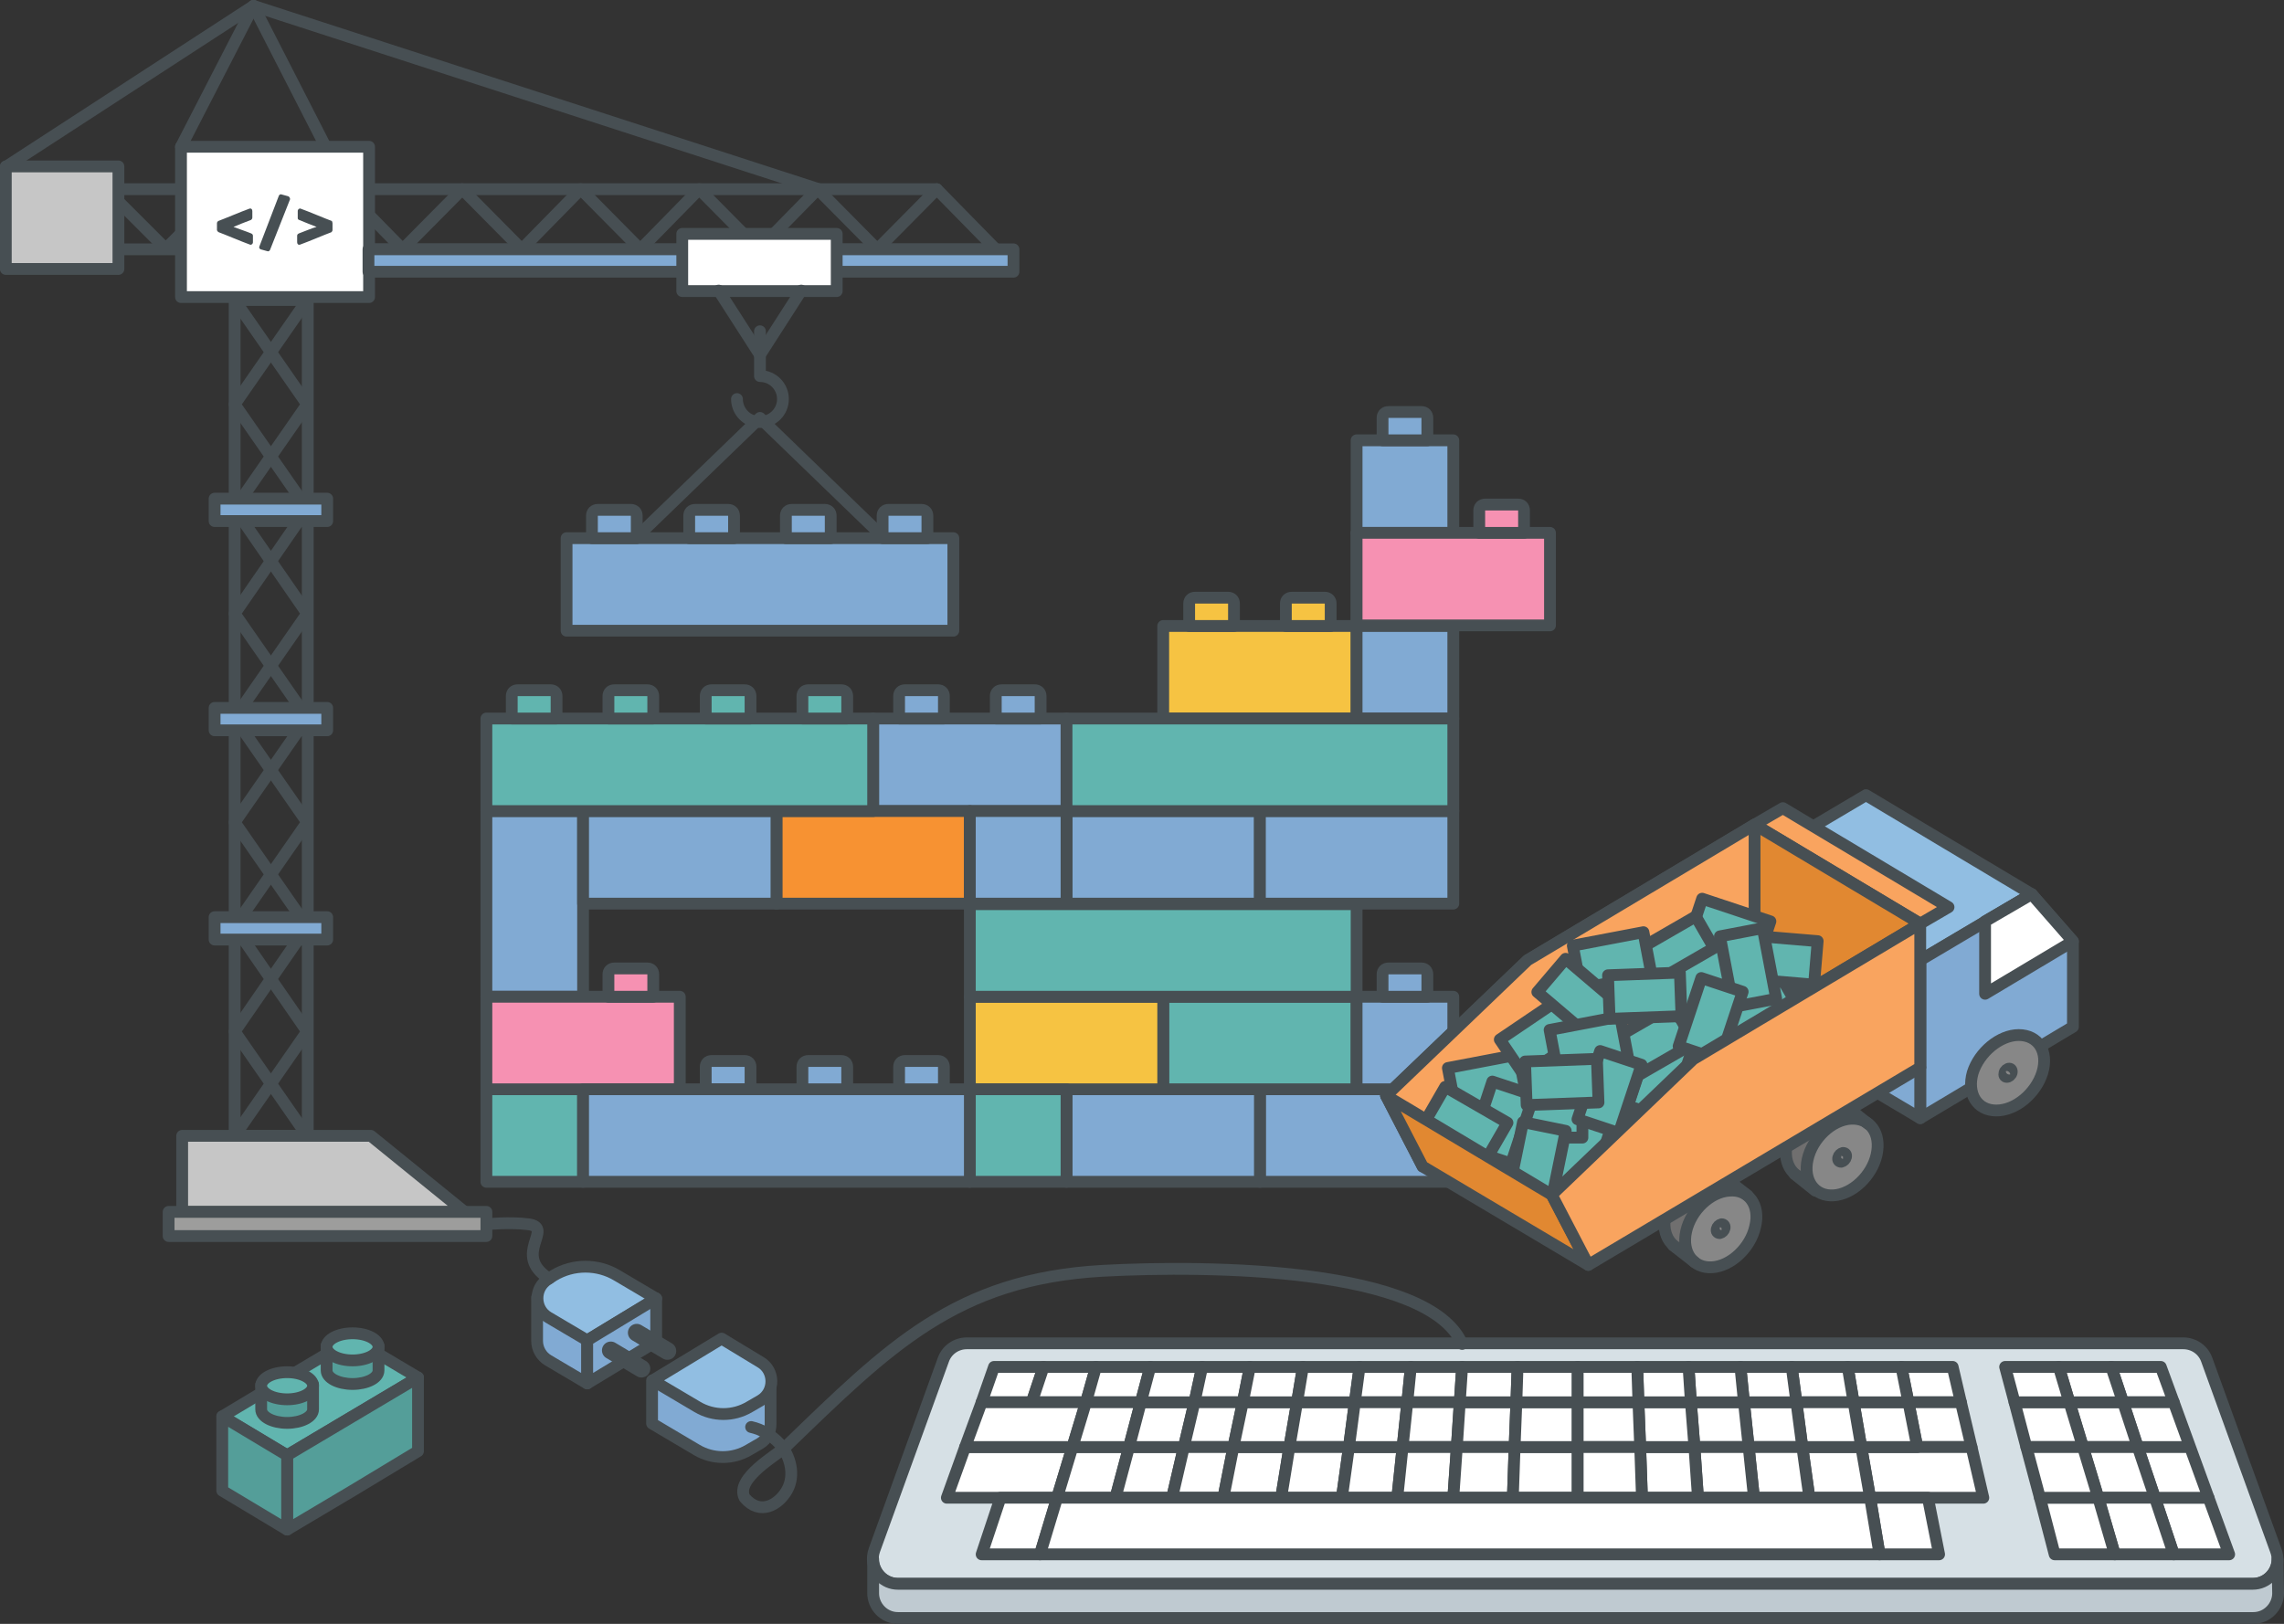 <?xml version="1.0" encoding="utf-8"?>
<!-- Generator: Adobe Illustrator 19.2.1, SVG Export Plug-In . SVG Version: 6.00 Build 0)  -->
<svg version="1.1" id="Lager_2" xmlns="http://www.w3.org/2000/svg" xmlns:xlink="http://www.w3.org/1999/xlink" x="0px" y="0px"
	 viewBox="0 0 387.4 275.5" style="enable-background:new 0 0 387.4 275.5;" xml:space="preserve">
<rect x="0" y="0" width="387.4" height="275.5" fill="#333333" stroke="none"/>
<style type="text/css">
	.st0{fill:#D6E0E5;stroke:#474F53;stroke-width:2;stroke-linecap:round;stroke-linejoin:round;stroke-miterlimit:10;}
	.st1{fill:#FFFFFF;stroke:#474F53;stroke-width:2;stroke-linecap:round;stroke-linejoin:round;stroke-miterlimit:10;}
	.st2{fill:#BFCAD1;stroke:#474F53;stroke-width:2;stroke-linecap:round;stroke-linejoin:round;stroke-miterlimit:10;}
	.st3{fill:#81AAD3;stroke:#474F53;stroke-width:2;stroke-linecap:round;stroke-linejoin:round;stroke-miterlimit:10;}
	.st4{fill:#91BEE2;stroke:#474F53;stroke-width:2;stroke-linecap:round;stroke-linejoin:round;stroke-miterlimit:10;}
	.st5{fill:#FFFFFF;stroke:#474F53;stroke-width:3;stroke-linecap:round;stroke-linejoin:round;stroke-miterlimit:10;}
	.st6{fill:none;stroke:#474F53;stroke-width:2;stroke-linecap:round;stroke-linejoin:round;stroke-miterlimit:10;}
	.st7{fill:#F79232;stroke:#474F53;stroke-width:2;stroke-linecap:round;stroke-linejoin:round;stroke-miterlimit:10;}
	.st8{fill:#F6C342;stroke:#474F53;stroke-width:2;stroke-linecap:round;stroke-linejoin:round;stroke-miterlimit:10;}
	.st9{fill:#61B5AF;stroke:#474F53;stroke-width:2;stroke-linecap:round;stroke-linejoin:round;stroke-miterlimit:10;}
	.st10{fill:#F691B2;stroke:#474F53;stroke-width:2;stroke-linecap:round;stroke-linejoin:round;stroke-miterlimit:10;}
	.st11{fill:#C6C6C6;stroke:#474F53;stroke-width:2;stroke-linecap:round;stroke-linejoin:round;stroke-miterlimit:10;}
	.st12{fill:#9D9D9C;stroke:#474F53;stroke-width:2;stroke-linecap:round;stroke-linejoin:round;stroke-miterlimit:10;}
	.st13{fill:#474F53;}
	.st14{fill:#549E99;stroke:#474F53;stroke-width:2;stroke-linecap:round;stroke-linejoin:round;stroke-miterlimit:10;}
	.st15{fill:#F9A45F;stroke:#474F53;stroke-width:2;stroke-linecap:round;stroke-linejoin:round;stroke-miterlimit:10;}
	.st16{fill:#E18831;stroke:#474F53;stroke-width:2;stroke-linecap:round;stroke-linejoin:round;stroke-miterlimit:10;}
	.st17{fill:#706F6F;stroke:#474F53;stroke-width:2;stroke-linecap:round;stroke-linejoin:round;stroke-miterlimit:10;}
	.st18{fill:#878787;stroke:#474F53;stroke-width:2;stroke-linecap:round;stroke-linejoin:round;stroke-miterlimit:10;}


	/* Animation */

	@keyframes rotationBrick {
		0% {
			transform: rotate(0deg)
		}
		25% {
			transform: rotate(5deg)
		}
		50% {
			transform: rotate(-4deg)
		}
		75% {
			transform: rotate(2deg)
		}
		90% {
			transform: rotate(-1deg)
			}
		100% {
			transform: rotate(0deg);
		}
	}

	#Brick_2_ {
		transform: rotate(0deg);
		animation: rotationBrick 10s ease-in-out infinite;
		transform-origin: 50% 0%;
	}

	@keyframes moveHook {
		0% {
			transform: translateX(0%);
		}
		25% {
			transform: translateX(12%);
		}
		50% {
			transform: translateX(12%);
		}
		90% {
			transform: translateX(-1%);
			}
		100% {
			transform: translateX(0%);
		}
	}

	#Crane_x5F_hook {
		transform: translateX(0%);
		animation: moveHook 10s ease-in-out infinite;
	}

</style>
<g>
	<path class="st0" d="M382.1,268.7H152.3c-2.9,0-5-2.9-4-5.7l11.7-32.3c0.6-1.7,2.2-2.8,4-2.8h206.3c1.8,0,3.4,1.1,4,2.8l11.7,32.3
		C387.1,265.8,385.1,268.7,382.1,268.7z"/>
	<polygon class="st1" points="177,231.9 168.6,231.9 166.5,237.9 175,237.9 	"/>
	<polygon class="st1" points="374.6,254.1 365.5,254.1 368.7,263.7 378.1,263.7 	"/>
	<polygon class="st1" points="368.7,237.9 366.5,231.9 358.1,231.9 360.1,237.9 	"/>
	<polygon class="st1" points="362.6,245.5 371.4,245.5 362.6,245.5 365.5,254.1 374.6,254.1 368.7,237.9 360.1,237.9 	"/>
	<polygon class="st1" points="362.6,245.5 360.1,237.9 351,237.9 353.3,245.5 	"/>
	<polygon class="st1" points="353.3,245.5 355.9,254.1 365.5,254.1 362.6,245.5 	"/>
	<polygon class="st1" points="360.1,237.9 358.1,231.9 349.2,231.9 351,237.9 	"/>
	<polygon class="st1" points="355.9,254.1 358.7,263.7 368.7,263.7 365.5,254.1 	"/>
	<polygon class="st1" points="172.5,245.5 163.7,245.5 160.6,254.1 169.7,254.1 179.3,254.1 181.9,245.5 	"/>
	<polygon class="st1" points="184.2,237.9 185.9,231.9 177,231.9 175,237.9 	"/>
	<polygon class="st1" points="175,237.9 166.5,237.9 163.7,245.5 172.5,245.5 181.9,245.5 184.2,237.9 	"/>
	<polygon class="st1" points="169.7,254.1 166.5,263.7 176.4,263.7 179.3,254.1 	"/>
	<polygon class="st1" points="193.5,237.9 195.1,231.9 185.9,231.9 184.2,237.9 	"/>
	<polygon class="st1" points="181.9,245.5 179.3,254.1 189.2,254.1 191.5,245.5 	"/>
	<polygon class="st1" points="191.5,245.5 193.5,237.9 184.2,237.9 181.9,245.5 	"/>
	<polygon class="st1" points="346,254.1 348.5,263.7 358.7,263.7 355.9,254.1 	"/>
	<polygon class="st1" points="353.3,245.5 351,237.9 341.7,237.9 343.7,245.5 	"/>
	<polygon class="st1" points="343.7,245.5 346,254.1 355.9,254.1 353.3,245.5 	"/>
	<polygon class="st1" points="351,237.9 349.2,231.9 340.1,231.9 341.7,237.9 	"/>
	<polygon class="st1" points="191.5,245.5 189.2,254.1 198.8,254.1 200.8,245.5 	"/>
	<polygon class="st1" points="200.8,245.5 202.6,237.9 193.5,237.9 191.5,245.5 	"/>
	<polygon class="st1" points="202.6,237.9 203.9,231.9 195.1,231.9 193.5,237.9 	"/>
	<polygon class="st1" points="210.8,237.9 212,231.9 203.9,231.9 202.6,237.9 	"/>
	<polygon class="st1" points="209.2,245.5 210.8,237.9 202.6,237.9 200.8,245.5 	"/>
	<polygon class="st1" points="200.8,245.5 198.8,254.1 207.5,254.1 209.2,245.5 	"/>
	<polygon class="st1" points="332.6,237.9 331.2,231.9 322.5,231.9 323.7,237.9 	"/>
	<polygon class="st1" points="334.4,245.5 332.6,237.9 323.7,237.9 325.2,245.5 	"/>
	<polygon class="st1" points="209.2,245.5 207.5,254.1 217.3,254.1 218.7,245.5 	"/>
	<polygon class="st1" points="218.7,245.5 220,237.9 210.8,237.9 209.2,245.5 	"/>
	<polygon class="st1" points="220,237.9 221,231.9 212,231.9 210.8,237.9 	"/>
	<polygon class="st1" points="334.4,245.5 325.2,245.5 315.7,245.5 317.2,254.1 327,254.1 336.4,254.1 	"/>
	<polygon class="st1" points="317.2,254.1 318.8,263.7 328.9,263.7 327,254.1 	"/>
	<polygon class="st1" points="325.2,245.5 323.7,237.9 314.4,237.9 315.7,245.5 	"/>
	<polygon class="st1" points="323.7,237.9 322.5,231.9 313.4,231.9 314.4,237.9 	"/>
	<polygon class="st1" points="305.7,245.5 306.9,254.1 317.2,254.1 315.7,245.5 	"/>
	<polygon class="st1" points="314.4,237.9 313.4,231.9 303.9,231.9 304.7,237.9 	"/>
	<polygon class="st1" points="315.7,245.5 314.4,237.9 304.7,237.9 305.7,245.5 	"/>
	<polygon class="st1" points="228.8,245.5 229.8,237.9 220,237.9 218.7,245.5 	"/>
	<polygon class="st1" points="229.8,237.9 230.6,231.9 221,231.9 220,237.9 	"/>
	<polygon class="st1" points="218.7,245.5 217.3,254.1 227.6,254.1 228.8,245.5 	"/>
	<polygon class="st1" points="305.7,245.5 304.7,237.9 295.8,237.9 296.6,245.5 	"/>
	<polygon class="st1" points="304.7,237.9 303.9,231.9 295.2,231.9 295.8,237.9 	"/>
	<polygon class="st1" points="296.6,245.5 297.5,254.1 306.9,254.1 305.7,245.5 	"/>
	<polygon class="st1" points="228.8,245.5 227.6,254.1 237,254.1 237.9,245.5 	"/>
	<polygon class="st1" points="238.7,237.9 239.3,231.9 230.6,231.9 229.8,237.9 	"/>
	<polygon class="st1" points="237.9,245.5 238.7,237.9 229.8,237.9 228.8,245.5 	"/>
	<polygon class="st1" points="247.6,237.9 248,231.9 239.3,231.9 238.7,237.9 	"/>
	<polygon class="st1" points="247.1,245.5 247.6,237.9 238.7,237.9 237.9,245.5 	"/>
	<polygon class="st1" points="237.9,245.5 237,254.1 246.5,254.1 247.1,245.5 	"/>
	<polygon class="st1" points="296.6,245.5 295.8,237.9 286.8,237.9 287.4,245.5 	"/>
	<polygon class="st1" points="287.4,245.5 288,254.1 297.5,254.1 296.6,245.5 	"/>
	<polygon class="st1" points="295.8,237.9 295.2,231.9 286.4,231.9 286.8,237.9 	"/>
	<polygon class="st1" points="256.9,245.5 257.2,237.9 247.6,237.9 247.1,245.5 	"/>
	<polygon class="st1" points="247.1,245.5 246.5,254.1 256.6,254.1 256.9,245.5 	"/>
	<polygon class="st1" points="257.2,237.9 257.4,231.9 248,231.9 247.6,237.9 	"/>
	<polygon class="st1" points="278.2,245.5 278.5,254.1 288,254.1 287.4,245.5 	"/>
	<polygon class="st1" points="287.4,245.5 286.8,237.9 277.9,237.9 278.2,245.5 	"/>
	<polygon class="st1" points="286.8,237.9 286.4,231.9 277.7,231.9 277.9,237.9 	"/>
	<polygon class="st1" points="256.9,245.5 256.6,254.1 267.6,254.1 267.6,245.5 	"/>
	<polygon class="st1" points="267.6,245.5 267.6,237.9 257.2,237.9 256.9,245.5 	"/>
	<polygon class="st1" points="267.6,237.9 267.6,231.9 257.4,231.9 257.2,237.9 	"/>
	<polygon class="st1" points="278.2,245.5 277.9,237.9 267.6,237.9 267.6,245.5 	"/>
	<polygon class="st1" points="277.9,237.9 277.7,231.9 267.6,231.9 267.6,237.9 	"/>
	<polygon class="st1" points="267.6,245.5 267.6,254.1 278.5,254.1 278.2,245.5 	"/>
	<polygon class="st1" points="317.2,254.1 306.9,254.1 297.5,254.1 288,254.1 278.5,254.1 267.6,254.1 256.6,254.1 246.5,254.1 
		237,254.1 227.6,254.1 217.3,254.1 207.5,254.1 198.8,254.1 189.2,254.1 179.3,254.1 176.4,263.7 186.7,263.7 196.5,263.7 
		205.5,263.7 215.7,263.7 226.3,263.7 236,263.7 245.8,263.7 256.3,263.7 267.6,263.7 278.9,263.7 288.7,263.7 298.4,263.7 
		308.2,263.7 318.8,263.7 	"/>
	<path class="st2" d="M386.4,270.3c0,2.2-1.8,4.2-4.2,4.2H152.3c-2.4,0-4.2-2-4.2-4.2l0,0v-5.8l0,0c0,2.2,1.8,4.2,4.2,4.2h229.8
		c2.4,0,4.2-2,4.2-4.2l0,0L386.4,270.3z"/>
</g>
<g>
	<path class="st3" d="M99.6,227.4v7.3l-6.6-3.9c-1.2-0.7-1.9-2-1.9-3.3l0,0v-7.4"/>
	<path class="st4" d="M93.9,216.4l-0.9,0.6c-2.5,1.5-2.4,5.1,0,6.5l6.6,3.9l11.7-7.1l-6.6-3.9C101.4,214.4,97.2,214.4,93.9,216.4z"
		/>
	<polygon class="st3" points="99.6,227.4 99.6,234.7 111.3,227.6 111.3,220.3 	"/>
	<line class="st5" x1="103.6" y1="229.1" x2="108.8" y2="232.2"/>
	<line class="st5" x1="108" y1="226.1" x2="113.2" y2="229.2"/>
	<path class="st3" d="M110.6,234.2v7.3l7.6,4.5c2.7,1.6,6.1,1.6,8.8,0l1.9-1.1c1.2-0.7,1.8-2,1.8-3.3l0,0l0-7.4"/>
	<path class="st4" d="M122.4,227.1l-11.7,7.1l7.6,4.5c2.7,1.6,6.1,1.6,8.8,0l1.9-1.1c2.5-1.5,2.4-5.1,0-6.5L122.4,227.1z"/>
	<path class="st6" d="M82.5,207.7c0,0,3.9-0.4,7.1,0c4.6,0.6-2.9,5.1,3.5,9.2"/>
	<path class="st6" d="M127.4,242.1c1.8,0.4,3.5,1.4,4.8,2.8c1.9,2.1,2.7,5.4,1.3,7.9s-4.6,4.4-7.2,1.3c-1.7-3.3,5.6-7.3,6.9-8.6
		c17.6-17,28.9-28.5,53.8-29.9c18.4-1,55.4-0.5,61,12.4"/>
</g>
<rect x="213.7" y="184.8" class="st3" width="32.8" height="15.7"/>
<rect x="148.1" y="121.9" class="st3" width="32.8" height="15.7"/>
<rect x="131.7" y="137.6" class="st7" width="32.8" height="15.7"/>
<rect x="180.9" y="137.6" class="st3" width="32.8" height="15.7"/>
<rect x="180.9" y="184.8" class="st3" width="32.8" height="15.7"/>
<rect x="197.3" y="106.2" class="st8" width="32.8" height="15.7"/>
<rect x="197.3" y="169.1" class="st9" width="32.8" height="15.7"/>
<rect x="213.7" y="137.6" class="st3" width="32.8" height="15.7"/>
<rect x="164.5" y="169.1" class="st8" width="32.8" height="15.7"/>
<rect x="164.5" y="137.6" class="st3" width="16.4" height="15.7"/>
<rect x="164.5" y="184.8" class="st9" width="16.4" height="15.7"/>
<rect x="230.1" y="106.2" class="st3" width="16.4" height="15.7"/>
<rect x="230.1" y="90.4" class="st3" width="16.4" height="15.7"/>
<rect x="230.1" y="74.7" class="st3" width="16.4" height="15.7"/>
<rect x="82.5" y="184.8" class="st9" width="16.4" height="15.7"/>
<rect x="82.5" y="137.6" class="st3" width="16.4" height="31.5"/>
<rect x="98.9" y="137.6" class="st3" width="32.8" height="15.7"/>
<path class="st8" d="M209.3,106.2h-7.6v-3.8c0-0.6,0.4-1,1-1h5.6c0.6,0,1,0.4,1,1V106.2z"/>
<path class="st8" d="M225.7,106.2h-7.6v-3.8c0-0.6,0.4-1,1-1h5.6c0.6,0,1,0.4,1,1V106.2z"/>
<rect x="230.1" y="90.4" class="st10" width="32.8" height="15.7"/>
<path class="st10" d="M258.5,90.4h-7.6v-3.8c0-0.6,0.4-1,1-1h5.6c0.6,0,1,0.4,1,1V90.4z"/>
<path class="st3" d="M242.1,74.7h-7.6v-3.8c0-0.6,0.4-1,1-1h5.6c0.6,0,1,0.4,1,1V74.7z"/>
<rect x="230.1" y="169.1" class="st3" width="16.4" height="15.7"/>
<path class="st3" d="M242.1,169.1h-7.6v-3.8c0-0.6,0.4-1,1-1h5.6c0.6,0,1,0.4,1,1V169.1z"/>
<rect x="82.5" y="121.9" class="st9" width="65.6" height="15.7"/>
<rect x="164.5" y="153.4" class="st9" width="65.6" height="15.7"/>
<rect x="180.9" y="121.9" class="st9" width="65.6" height="15.7"/>
<path class="st3" d="M160.1,121.9h-7.6v-3.8c0-0.6,0.4-1,1-1h5.6c0.6,0,1,0.4,1,1V121.9z"/>
<path class="st3" d="M176.5,121.9h-7.6v-3.8c0-0.6,0.4-1,1-1h5.6c0.6,0,1,0.4,1,1V121.9z"/>
<path class="st3" d="M127.3,184.8h-7.6V181c0-0.6,0.4-1,1-1h5.6c0.6,0,1,0.4,1,1V184.8z"/>
<rect x="82.5" y="169.1" class="st10" width="32.8" height="15.7"/>
<path class="st10" d="M110.8,169.1h-7.6v-3.8c0-0.6,0.4-1,1-1h5.6c0.6,0,1,0.4,1,1V169.1z"/>
<path class="st9" d="M94.4,121.9h-7.6v-3.8c0-0.6,0.4-1,1-1h5.6c0.6,0,1,0.4,1,1V121.9z"/>
<path class="st9" d="M110.8,121.9h-7.6v-3.8c0-0.6,0.4-1,1-1h5.6c0.6,0,1,0.4,1,1V121.9z"/>
<path class="st9" d="M127.3,121.9h-7.6v-3.8c0-0.6,0.4-1,1-1h5.6c0.6,0,1,0.4,1,1V121.9z"/>
<path class="st9" d="M143.7,121.9h-7.6v-3.8c0-0.6,0.4-1,1-1h5.6c0.6,0,1,0.4,1,1V121.9z"/>
<polyline class="st6" points="52.1,50.9 39.8,68.6 52.1,86.3 39.8,104.1 52.1,121.8 39.8,139.5 52.1,157.2 39.8,175 52.1,192.7 "/>
<polygon class="st6" points="168.9,42.3 18.2,42.3 18.2,32.1 158.9,32.1 "/>
<polyline class="st6" points="158.9,32.1 158.9,32.1 148.8,42.3 138.7,32.1 128.7,42.3 118.6,32.1 108.6,42.3 98.5,32.1 88.5,42.3 
	78.4,32.1 68.3,42.3 58.3,32.1 48.2,42.3 38.2,32.1 28.1,42.2 18.1,32.2 "/>
<rect x="39.8" y="50.9" class="st6" width="12.4" height="141.8"/>
<rect x="1" y="28.3" transform="matrix(-1 -5.923630e-11 5.923630e-11 -1 21.085 73.931)" class="st11" width="19.1" height="17.4"/>
<line class="st6" x1="62.5" y1="39.1" x2="43" y2="1"/>
<line class="st6" x1="43" y1="1" x2="30.7" y2="24.9"/>
<rect x="30.7" y="24.9" class="st1" width="31.9" height="25.5"/>
<polyline class="st6" points="1,28.3 43,1 138.9,32.1 "/>
<polyline class="st6" points="39.8,50.9 52.1,68.6 39.8,86.3 52.1,104.1 39.8,121.8 52.1,139.5 39.8,157.2 52.1,175 39.8,192.7 "/>
<rect x="62.5" y="42.3" class="st3" width="109.4" height="3.8"/>
<rect x="36.4" y="84.6" class="st3" width="19.1" height="3.8"/>
<rect x="36.4" y="120.1" class="st3" width="19.1" height="3.8"/>
<rect x="36.4" y="155.6" class="st3" width="19.1" height="3.8"/>
<polygon class="st11" points="30.9,192.7 62.9,192.7 78.8,205.6 30.9,205.6 "/>
<rect x="28.6" y="205.6" class="st12" width="53.9" height="4.1"/>
<g>
	<path class="st13" d="M36.8,39v-1.1c0-0.2,0.1-0.3,0.2-0.4c1.1-0.4,3.9-1.6,5.3-2.1c0.3-0.1,0.5,0.1,0.5,0.4v1.1
		c0,0.2-0.1,0.3-0.2,0.4c-0.8,0.3-2.6,1-3,1.2c0.5,0.2,2.3,0.8,3,1.1c0.2,0.1,0.3,0.2,0.3,0.4v1.1c0,0.3-0.3,0.5-0.5,0.4
		c-1.4-0.5-4.2-1.7-5.3-2.1C36.9,39.3,36.8,39.1,36.8,39z"/>
	<path class="st13" d="M44,41.8l3.3-8.6c0.1-0.2,0.3-0.3,0.5-0.2l1.1,0.3c0.2,0.1,0.3,0.3,0.3,0.5l-3.4,8.6
		c-0.1,0.2-0.3,0.3-0.5,0.2l-1.1-0.3C44,42.2,43.9,42,44,41.8z"/>
	<path class="st13" d="M56.4,37.9V39c0,0.2-0.1,0.3-0.2,0.4c-1.1,0.4-3.9,1.6-5.3,2.1c-0.3,0.1-0.5-0.1-0.5-0.4V40
		c0-0.2,0.1-0.3,0.3-0.4c0.8-0.3,2.5-1,3-1.1c-0.5-0.2-2.3-0.9-3-1.2c-0.2-0.1-0.2-0.2-0.2-0.4v-1.1c0-0.3,0.3-0.5,0.5-0.4
		c1.4,0.5,4.2,1.7,5.3,2.1C56.3,37.6,56.4,37.7,56.4,37.9z"/>
</g>
<g id="Crane_x5F_hook">
	
		<rect x="115.8" y="39.6" transform="matrix(-1 -4.485890e-11 4.485890e-11 -1 257.72 88.981)" class="st1" width="26.2" height="9.7"/>
	<polyline class="st6" points="121.9,49.3 128.9,60.2 135.9,49.3 	"/>
	<path class="st6" d="M125,67.7c0,2.1,1.7,3.9,3.9,3.9c2.1,0,3.9-1.7,3.9-3.9c0-2.1-1.7-3.9-3.9-3.9v-7.6"/>
	<g id="Brick_2_">
		<polyline class="st6" points="150,91.3 128.9,70.9 107.8,91.3 		"/>
		<rect x="96.1" y="91.3" class="st3" width="65.6" height="15.7"/>
		<path class="st3" d="M108,91.3h-7.6v-3.8c0-0.6,0.4-1,1-1h5.6c0.6,0,1,0.4,1,1V91.3z"/>
		<path class="st3" d="M124.5,91.3h-7.6v-3.8c0-0.6,0.4-1,1-1h5.6c0.6,0,1,0.4,1,1V91.3z"/>
		<path class="st3" d="M140.9,91.3h-7.6v-3.8c0-0.6,0.4-1,1-1h5.6c0.6,0,1,0.4,1,1V91.3z"/>
		<path class="st3" d="M157.3,91.3h-7.6v-3.8c0-0.6,0.4-1,1-1h5.6c0.6,0,1,0.4,1,1V91.3z"/>
	</g>
</g>
<rect x="98.9" y="184.8" class="st3" width="65.6" height="15.7"/>
<path class="st3" d="M143.7,184.8h-7.6V181c0-0.6,0.4-1,1-1h5.6c0.6,0,1,0.4,1,1V184.8z"/>
<path class="st3" d="M160.1,184.8h-7.6V181c0-0.6,0.4-1,1-1h5.6c0.6,0,1,0.4,1,1V184.8z"/>
<g>
	<polygon class="st9" points="59.8,227.1 48.7,233.7 37.7,240.3 48.7,246.9 59.8,240.3 70.9,233.7 	"/>
	<polygon class="st14" points="59.8,240.3 48.7,246.9 48.7,259.5 59.8,252.9 70.9,246.2 70.9,233.7 	"/>
	<polygon class="st14" points="37.7,240.3 37.7,252.9 48.7,259.5 48.7,246.9 	"/>
	<path class="st14" d="M53.1,239.1c0,1.3-2,2.3-4.4,2.3c-2.4,0-4.4-1-4.4-2.3v-4.2c0,1.3,2,2.3,4.4,2.3c2.4,0,4.4-1,4.4-2.3V239.1z"
		/>
	<ellipse class="st9" cx="48.7" cy="235.1" rx="4.4" ry="2.3"/>
	<path class="st14" d="M64.2,232.5c0,1.3-2,2.3-4.4,2.3c-2.4,0-4.4-1-4.4-2.3v-4.2c0,1.3,2,2.3,4.4,2.3c2.4,0,4.4-1,4.4-2.3V232.5z"
		/>
	<ellipse class="st9" cx="59.8" cy="228.5" rx="4.4" ry="2.3"/>
</g>
<g>
	<polygon class="st4" points="316.5,134.9 297.6,146.1 325.7,162.9 344.6,151.7 	"/>
	<polygon class="st3" points="325.7,162.9 325.7,189.7 351.6,174.2 351.6,159.7 344.6,151.7 	"/>
	<polygon class="st3" points="297.6,146.1 297.6,173 325.7,189.7 325.7,162.9 	"/>
	<polygon class="st15" points="302.4,137.1 330.5,153.9 325.7,156.7 297.6,139.9 	"/>
	<polygon class="st16" points="297.6,139.9 259.1,162.9 235.1,185.9 263.2,202.7 287.2,179.7 325.7,156.7 	"/>
	<line class="st6" x1="297.6" y1="164.3" x2="325.7" y2="181.1"/>
	
		<rect x="261.7" y="191.9" transform="matrix(-0.315 0.949 -0.949 -0.315 537.929 3.083)" class="st9" width="12.2" height="7.4"/>
	<rect x="256.2" y="185.6" class="st9" width="12.2" height="7.4"/>
	<polygon class="st15" points="241.3,197.9 297.6,164.3 297.6,139.9 259.1,162.9 235.1,185.9 	"/>
	
		<rect x="246.2" y="179.9" transform="matrix(-0.982 0.187 -0.187 -0.982 534.356 316.796)" class="st9" width="12.2" height="7.4"/>
	
		<rect x="248.6" y="186.7" transform="matrix(-0.315 0.949 -0.949 -0.315 515.638 8.71)" class="st9" width="12.2" height="7.4"/>
	<rect x="242.4" y="187" transform="matrix(-0.866 -0.5 0.5 -0.866 368.409 480.035)" class="st9" width="12.2" height="7.4"/>
	
		<rect x="254.7" y="193.2" transform="matrix(-0.201 0.98 -0.98 -0.201 506.103 -18.918)" class="st9" width="12.2" height="7.4"/>
	<g>
		<path class="st17" d="M314.8,193.2c-0.8,3.6-4.1,6.7-7.3,6.9c-3.2,0.2-5.2-2.5-4.4-6.1c0.8-3.6,4.1-6.7,7.3-6.9
			C313.6,186.8,315.6,189.6,314.8,193.2z"/>
		<path class="st18" d="M318.3,195.9c-0.8,3.6-4.1,6.7-7.3,6.9c-3.2,0.2-5.2-2.5-4.4-6.1c0.8-3.6,4.1-6.7,7.3-6.9
			C317.2,189.6,319.1,192.3,318.3,195.9z"/>
		<path class="st18" d="M313.1,196.3c-0.1,0.4-0.4,0.7-0.8,0.8c-0.4,0-0.6-0.3-0.5-0.7c0.1-0.4,0.4-0.7,0.8-0.8
			C313,195.6,313.2,195.9,313.1,196.3z"/>
		<line class="st4" x1="313.4" y1="187.9" x2="316.9" y2="190.7"/>
		<line class="st4" x1="304.4" y1="199.2" x2="307.9" y2="202"/>
	</g>
	<g>
		<path class="st17" d="M294.2,205.3c-0.8,3.6-4.1,6.7-7.3,6.9c-3.2,0.2-5.2-2.5-4.4-6.1c0.8-3.6,4.1-6.7,7.3-6.9
			C293.1,199,295,201.7,294.2,205.3z"/>
		<path class="st18" d="M297.7,208.1c-0.8,3.6-4.1,6.7-7.3,6.9c-3.2,0.2-5.2-2.5-4.4-6.1c0.8-3.6,4.1-6.7,7.3-6.9
			C296.6,201.7,298.6,204.5,297.7,208.1z"/>
		<path class="st18" d="M292.5,208.4c-0.1,0.4-0.4,0.7-0.8,0.8c-0.4,0-0.6-0.3-0.5-0.7s0.4-0.7,0.8-0.8
			C292.4,207.7,292.6,208,292.5,208.4z"/>
		<line class="st4" x1="292.8" y1="200" x2="296.4" y2="202.8"/>
		<line class="st4" x1="283.8" y1="211.3" x2="287.4" y2="214.1"/>
	</g>
	<polygon class="st16" points="235.1,185.9 241.3,197.9 269.4,214.6 263.2,202.7 	"/>
	<polygon class="st1" points="336.7,156.3 336.7,168.6 351.6,159.7 344.6,151.7 	"/>
	<path class="st18" d="M346.4,182c-1.1,3.5-4.5,6.4-7.8,6.4c-3.3,0-5-2.9-4-6.4c1.1-3.5,4.6-6.4,7.8-6.4
		C345.7,175.6,347.5,178.4,346.4,182z"/>
	<path class="st18" d="M341.2,182c-0.1,0.4-0.5,0.7-0.8,0.7c-0.4,0-0.5-0.3-0.4-0.7c0.1-0.4,0.5-0.7,0.8-0.7
		C341.1,181.3,341.3,181.6,341.2,182z"/>
	
		<rect x="287.2" y="154.3" transform="matrix(0.949 0.315 -0.315 0.949 64.761 -84.43)" class="st9" width="12.2" height="7.4"/>
	
		<rect x="275.4" y="179.3" transform="matrix(-0.315 0.949 -0.949 -0.315 543.834 -26.514)" class="st9" width="12.2" height="7.4"/>
	<rect x="278.1" y="158" transform="matrix(0.866 -0.5 0.5 0.866 -42.777 163.795)" class="st9" width="12.2" height="7.4"/>
	
		<rect x="267.4" y="159.4" transform="matrix(0.982 -0.187 0.187 0.982 -25.624 53.903)" class="st9" width="12.2" height="7.4"/>
	
		<rect x="255.3" y="172.3" transform="matrix(-0.828 0.56 -0.56 -0.828 576.51 175.353)" class="st9" width="12.2" height="7.4"/>
	<rect x="274.1" y="173.1" transform="matrix(-0.866 0.5 -0.5 -0.866 611.324 189.785)" class="st9" width="12.2" height="7.4"/>
	<rect x="292.3" y="167.9" transform="matrix(-0.866 0.5 -0.5 -0.866 642.61 170.965)" class="st9" width="12.2" height="7.4"/>
	<rect x="282.3" y="162.7" transform="matrix(-0.866 0.5 -0.5 -0.866 621.309 166.367)" class="st9" width="12.2" height="7.4"/>
	
		<rect x="261.7" y="165.8" transform="matrix(-0.762 -0.648 0.648 -0.762 362.026 472.129)" class="st9" width="12.2" height="7.4"/>
	
		<rect x="263.3" y="173.4" transform="matrix(-0.982 0.187 -0.187 -0.982 567.186 300.76)" class="st9" width="12.2" height="7.4"/>
	
		<rect x="272.8" y="165.2" transform="matrix(-0.999 3.651452e-02 -3.651452e-02 -0.999 563.763 327.475)" class="st9" width="12.2" height="7.4"/>
	
		<rect x="295.9" y="159.2" transform="matrix(-0.997 -8.357653e-02 8.357653e-02 -0.997 589.392 350.499)" class="st9" width="12.2" height="7.4"/>
	
		<rect x="290.2" y="160.6" transform="matrix(0.187 0.982 -0.982 0.187 402.433 -157.54)" class="st9" width="12.2" height="7.4"/>
	
		<rect x="284" y="169.2" transform="matrix(-0.315 0.949 -0.949 -0.315 545.615 -47.963)" class="st9" width="12.2" height="7.4"/>
	
		<rect x="266.8" y="181.5" transform="matrix(-0.315 0.949 -0.949 -0.315 534.717 -15.382)" class="st9" width="12.2" height="7.4"/>
	
		<rect x="258.6" y="179.9" transform="matrix(-0.999 3.651452e-02 -3.651452e-02 -0.999 536.041 357.312)" class="st9" width="12.2" height="7.4"/>
	<polygon class="st15" points="263.2,202.7 269.4,214.6 325.7,181.1 325.7,156.7 287.2,179.7 	"/>
</g>
</svg>
